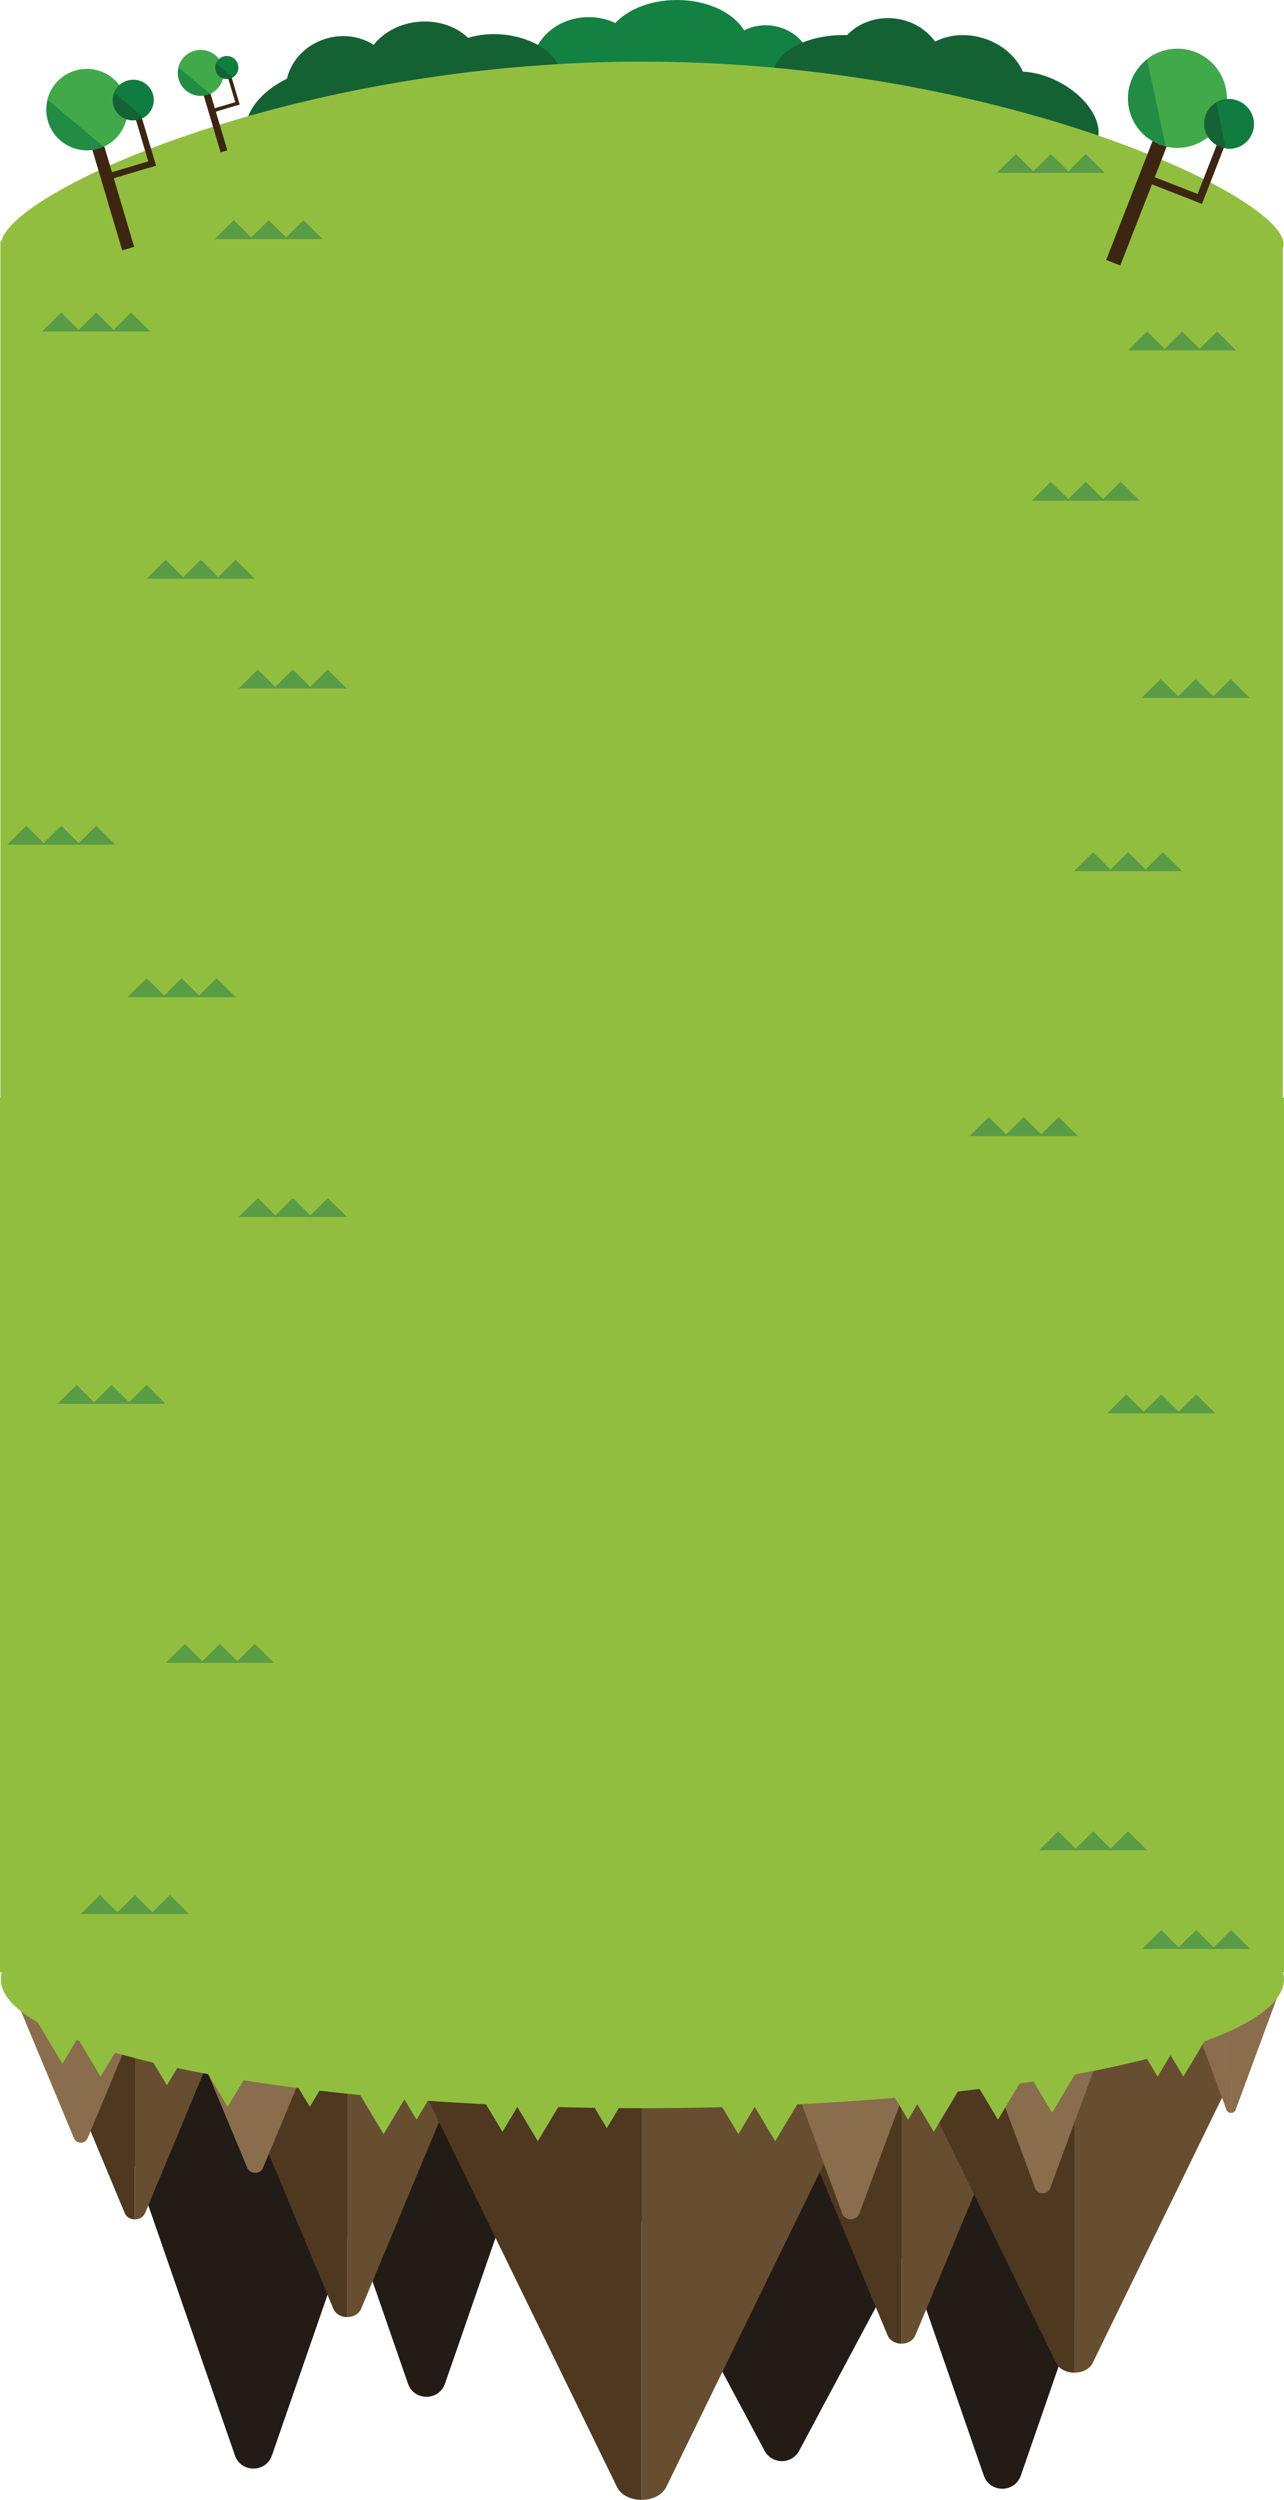 <svg id="Layer_1" data-name="Layer 1" xmlns="http://www.w3.org/2000/svg" xmlns:xlink="http://www.w3.org/1999/xlink" viewBox="0 0 1636.71 3184.86"><defs><style>.cls-1{fill:none;}.cls-2{fill:#138141;}.cls-3{fill:#146234;}.cls-4{fill:#92be40;}.cls-5{fill:#3d2611;}.cls-6{fill:#228c45;}.cls-7{clip-path:url(#clip-path);}.cls-8{fill:#41a949;}.cls-9{fill:#156334;}.cls-10{clip-path:url(#clip-path-2);}.cls-11{fill:#117c3f;}.cls-12{clip-path:url(#clip-path-3);}.cls-13{clip-path:url(#clip-path-4);}.cls-14{clip-path:url(#clip-path-5);}.cls-15{clip-path:url(#clip-path-6);}.cls-16{fill:#5a9b45;}.cls-17{fill:#221b16;}.cls-18{fill:#4e3820;}.cls-19{fill:#674e31;}.cls-20{fill:#8a6d4d;}</style><clipPath id="clip-path" transform="translate(0 -9)"><rect class="cls-1" x="50.62" y="90.29" width="143.86" height="84.8" transform="translate(114.06 -47.74) rotate(40.03)"/></clipPath><clipPath id="clip-path-2" transform="translate(0 -9)"><rect class="cls-1" x="136.25" y="109.08" width="84.66" height="39.78" transform="translate(127.91 -85.4) rotate(40.86)"/></clipPath><clipPath id="clip-path-3" transform="translate(0 -9)"><rect class="cls-1" x="1436.54" y="76.13" width="175.13" height="103.23" transform="translate(1330.37 -1389.38) rotate(77.93)"/></clipPath><clipPath id="clip-path-4" transform="translate(0 -9)"><rect class="cls-1" x="1529.17" y="141.86" width="103.06" height="48.43" transform="translate(1435.63 -1416.69) rotate(78.77)"/></clipPath><clipPath id="clip-path-5" transform="translate(0 -9)"><rect class="cls-1" x="221.87" y="69" width="81.14" height="47.83" transform="translate(121.25 -147.03) rotate(40.03)"/></clipPath><clipPath id="clip-path-6" transform="translate(0 -9)"><rect class="cls-1" x="270.17" y="79.6" width="47.75" height="22.44" transform="translate(131.08 -170.25) rotate(40.86)"/></clipPath></defs><title>background</title><ellipse class="cls-2" cx="750.35" cy="86.09" rx="72.21" ry="64.28"/><ellipse class="cls-2" cx="978.33" cy="90.92" rx="49.48" ry="55.99" transform="translate(716.04 1028.81) rotate(-79.83)"/><ellipse class="cls-2" cx="862.86" cy="62.41" rx="92.61" ry="62.41"/><ellipse class="cls-3" cx="433.98" cy="119.3" rx="70.17" ry="63.8" transform="translate(-16 119.74) rotate(-16.57)"/><ellipse class="cls-3" cx="406.27" cy="155.71" rx="95.05" ry="58.23" transform="translate(-27.54 113.34) rotate(-16.57)"/><ellipse class="cls-3" cx="535.99" cy="100.29" rx="74.98" ry="62.35" transform="matrix(1, -0.1, 0.1, 1, -7.2, 43.49)"/><ellipse class="cls-3" cx="637.33" cy="100.29" rx="47.42" ry="77.41" transform="translate(473.07 715.2) rotate(-84.19)"/><ellipse class="cls-3" cx="1133.33" cy="95.95" rx="63.8" ry="70.17" transform="translate(923.08 1204.73) rotate(-84.19)"/><ellipse class="cls-3" cx="1086.71" cy="115.4" rx="61.14" ry="102.51" transform="translate(861.82 1175.83) rotate(-84.19)"/><ellipse class="cls-3" cx="1234.9" cy="117.22" rx="62.35" ry="74.98" transform="translate(765.42 1256.39) rotate(-73.18)"/><ellipse class="cls-3" cx="1328.6" cy="155.81" rx="47.42" ry="77.41" transform="translate(563.58 1244.17) rotate(-61.81)"/><path class="cls-4" d="M1636.16,320c0-61.76-365.93-232.48-817.33-232.48-443,0-803.64,164.41-816.94,228.91H.5V1444.21H1635.16V325.53A16,16,0,0,0,1636.16,320Z" transform="translate(0 -9)"/><rect class="cls-5" x="128.93" y="222.26" width="69.92" height="8.02" transform="translate(-57.73 47.14) rotate(-16.57)"/><rect class="cls-5" x="150.17" y="183.65" width="69.92" height="8.02" transform="translate(312.2 -52.3) rotate(73.43)"/><rect class="cls-5" x="134.25" y="179.88" width="15.88" height="148.92" transform="translate(-66.64 42.12) rotate(-16.57)"/><circle class="cls-6" cx="110.76" cy="148.75" r="51.76" transform="translate(-37.83 28.77) rotate(-16.57)"/><g class="cls-7"><circle class="cls-8" cx="110.64" cy="148.56" r="51.76" transform="translate(-74.28 128.73) rotate(-49.97)"/></g><circle class="cls-9" cx="169.51" cy="136.56" r="25.85" transform="translate(-31.91 45.02) rotate(-16.57)"/><g class="cls-10"><circle class="cls-11" cx="170.2" cy="136.48" r="25.85" transform="translate(-44.37 166.9) rotate(-49.14)"/></g><rect class="cls-5" x="1451.27" y="243.66" width="85.12" height="9.77" transform="translate(192.73 -535.34) rotate(21.33)"/><rect class="cls-5" x="1500.54" y="222.46" width="85.12" height="9.77" transform="translate(2316.15 -1136.37) rotate(111.33)"/><rect class="cls-5" x="1442.32" y="168.63" width="19.33" height="181.28" transform="translate(193.77 -519.38) rotate(21.33)"/><circle class="cls-6" cx="1500.77" cy="134.35" r="63" transform="translate(829.73 1474.45) rotate(-68.67)"/><g class="cls-12"><circle class="cls-8" cx="1500.79" cy="134.08" r="63" transform="translate(5.13 307.74) rotate(-12.07)"/></g><circle class="cls-9" cx="1566.31" cy="166.57" r="31.47" transform="translate(841.42 1556) rotate(-68.67)"/><g class="cls-13"><circle class="cls-11" cx="1567.03" cy="167.01" r="31.47" transform="translate(-2.51 299.5) rotate(-11.23)"/></g><rect class="cls-5" x="266.04" y="143.43" width="39.44" height="4.53" transform="translate(-29.69 78.56) rotate(-16.57)"/><rect class="cls-5" x="278.02" y="121.66" width="39.44" height="4.53" transform="translate(331.59 -205.8) rotate(73.43)"/><rect class="cls-5" x="269.04" y="119.53" width="8.96" height="83.99" transform="translate(-34.71 75.72) rotate(-16.57)"/><circle class="cls-6" cx="255.79" cy="101.97" r="29.19" transform="translate(-18.46 68.19) rotate(-16.57)"/><g class="cls-14"><circle class="cls-8" cx="255.72" cy="101.87" r="29.19" transform="translate(13.25 223.16) rotate(-49.97)"/></g><circle class="cls-9" cx="288.92" cy="95.09" r="14.58" transform="translate(-15.12 77.36) rotate(-16.57)"/><g class="cls-15"><circle class="cls-11" cx="289.31" cy="95.05" r="14.58" transform="translate(28.15 242.66) rotate(-49.14)"/></g><path class="cls-16" d="M203.68,90.24" transform="translate(0 -9)"/><path class="cls-16" d="M304.3,90.24" transform="translate(0 -9)"/><path class="cls-16" d="M405.26,90.24" transform="translate(0 -9)"/><polygon class="cls-16" points="297.87 280.49 273.52 304.64 322.22 304.64 297.87 280.49"/><polygon class="cls-16" points="342.49 280.49 318.14 304.64 366.84 304.64 342.49 280.49"/><polygon class="cls-16" points="386.97 280.49 362.62 304.64 411.32 304.64 386.97 280.49"/><polygon class="cls-16" points="1462.26 422.3 1437.91 446.46 1486.61 446.46 1462.26 422.3"/><polygon class="cls-16" points="1506.88 422.3 1482.53 446.46 1531.23 446.46 1506.88 422.3"/><polygon class="cls-16" points="1551.36 422.3 1527.01 446.46 1575.71 446.46 1551.36 422.3"/><polygon class="cls-16" points="78 398.15 53.65 422.3 102.35 422.3 78 398.15"/><polygon class="cls-16" points="122.63 398.15 98.28 422.3 146.98 422.3 122.63 398.15"/><polygon class="cls-16" points="167.11 398.15 142.76 422.3 191.46 422.3 167.11 398.15"/><polygon class="cls-16" points="1294.87 196.18 1270.52 220.33 1319.22 220.33 1294.87 196.18"/><polygon class="cls-16" points="1339.5 196.18 1315.15 220.33 1363.85 220.33 1339.5 196.18"/><polygon class="cls-16" points="1383.98 196.18 1359.63 220.33 1408.33 220.33 1383.98 196.18"/><polygon class="cls-16" points="211.24 713.16 186.89 737.31 235.59 737.31 211.24 713.16"/><polygon class="cls-16" points="255.87 713.16 231.52 737.31 280.22 737.31 255.87 713.16"/><polygon class="cls-16" points="300.35 713.16 276 737.31 324.7 737.31 300.35 713.16"/><polygon class="cls-16" points="328.65 852.98 304.3 877.13 353 877.13 328.65 852.98"/><polygon class="cls-16" points="373.27 852.98 348.92 877.13 397.62 877.13 373.27 852.98"/><polygon class="cls-16" points="417.75 852.98 393.4 877.13 442.1 877.13 417.75 852.98"/><polygon class="cls-16" points="33.45 1052.03 9.1 1076.18 57.8 1076.18 33.45 1052.03"/><polygon class="cls-16" points="78.08 1052.03 53.73 1076.18 102.42 1076.18 78.08 1052.03"/><polygon class="cls-16" points="122.55 1052.03 98.2 1076.18 146.9 1076.18 122.55 1052.03"/><polygon class="cls-16" points="1339.43 613.76 1315.08 637.91 1363.78 637.91 1339.43 613.76"/><polygon class="cls-16" points="1384.05 613.76 1359.7 637.91 1408.4 637.91 1384.05 613.76"/><polygon class="cls-16" points="1428.53 613.76 1404.18 637.91 1452.88 637.91 1428.53 613.76"/><polygon class="cls-16" points="1479.55 865.05 1455.2 889.21 1503.9 889.21 1479.55 865.05"/><polygon class="cls-16" points="1524.17 865.05 1499.83 889.21 1548.52 889.21 1524.17 865.05"/><polygon class="cls-16" points="1568.65 865.05 1544.3 889.21 1593 889.21 1568.65 865.05"/><polygon class="cls-16" points="1393.35 1085.67 1369 1109.82 1417.7 1109.82 1393.35 1085.67"/><polygon class="cls-16" points="1437.98 1085.67 1413.63 1109.82 1462.33 1109.82 1437.98 1085.67"/><polygon class="cls-16" points="1482.46 1085.67 1458.11 1109.82 1506.81 1109.82 1482.46 1085.67"/><rect class="cls-4" y="1398.36" width="1636.71" height="1114.42"/><path class="cls-17" d="M974.65,3131.41,733.93,2680.94a25,25,0,0,1,22-36.77h481.44a25,25,0,0,1,22,36.77l-240.72,450.47A25,25,0,0,1,974.65,3131.41Z" transform="translate(0 -9)"/><path class="cls-17" d="M1254,3162.87l-180.35-520.58a25,25,0,0,1,23.62-33.18H1458a25,25,0,0,1,23.62,33.18l-180.35,520.58C1293.5,3185.28,1261.8,3185.28,1254,3162.87Z" transform="translate(0 -9)"/><path class="cls-17" d="M520,3045.75,339.68,2525.17A25,25,0,0,1,363.3,2492H724a25,25,0,0,1,23.62,33.18L567.26,3045.75C559.5,3068.16,527.79,3068.16,520,3045.75Z" transform="translate(0 -9)"/><path class="cls-17" d="M299.42,3137.18,119.07,2616.6a25,25,0,0,1,23.62-33.18H503.38A25,25,0,0,1,527,2616.6L346.65,3137.18C338.88,3159.59,307.18,3159.59,299.42,3137.18Z" transform="translate(0 -9)"/><path class="cls-18" d="M265.8,2504c-13.15,0-22.3,11.43-17.8,22.23l176.85,423.95c3,7.26,10.41,10.89,17.8,10.89V2504Z" transform="translate(0 -9)"/><path class="cls-19" d="M460.45,2950.16,637.3,2526.21c4.51-10.8-4.64-22.23-17.8-22.23H442.65V2961C450,2961,457.42,2957.41,460.45,2950.16Z" transform="translate(0 -9)"/><path class="cls-18" d="M972.24,2537.86c-13.15,0-22.3,11.43-17.8,22.23L1131.29,2984c3,7.26,10.41,10.89,17.8,10.89V2537.86Z" transform="translate(0 -9)"/><path class="cls-19" d="M1166.89,2984l176.85-423.95c4.51-10.8-4.64-22.23-17.8-22.23H1149.09v457.07C1156.48,2994.92,1163.86,2991.29,1166.89,2984Z" transform="translate(0 -9)"/><path class="cls-18" d="M505.75,2504c-23.22,0-39.36,17.25-31.41,33.56l312.13,639.89c5.34,11,18.38,16.43,31.41,16.43V2504Z" transform="translate(0 -9)"/><path class="cls-19" d="M849.29,3177.42l312.13-639.89c8-16.3-8.2-33.56-31.41-33.56H817.88v689.88C830.91,3193.86,843.95,3188.38,849.29,3177.42Z" transform="translate(0 -9)"/><path class="cls-18" d="M43.3,2504c-9.57,0-16.23,8.32-12.95,16.17L159,2828.57c2.2,5.28,7.57,7.92,12.95,7.92V2504Z" transform="translate(0 -9)"/><path class="cls-19" d="M184.9,2828.57l128.65-308.42c3.28-7.86-3.38-16.17-12.95-16.17H172v332.51C177.32,2836.49,182.7,2833.85,184.9,2828.57Z" transform="translate(0 -9)"/><path class="cls-18" d="M1139.28,2522.8c-17.13,0-29,12.73-23.17,24.76l230.27,472.08c3.94,8.08,13.56,12.12,23.17,12.12v-509Z" transform="translate(0 -9)"/><path class="cls-19" d="M1392.73,3019.64,1623,2547.56c5.87-12-6-24.76-23.17-24.76H1369.55v509C1379.17,3031.76,1388.78,3027.72,1392.73,3019.64Z" transform="translate(0 -9)"/><path class="cls-20" d="M186.59,2522.8H19.36c-6.22,0-10.55,5.4-8.41,10.51l83.61,200.45a9.45,9.45,0,0,0,16.83,0L195,2533.31C197.13,2528.2,192.81,2522.8,186.59,2522.8Z" transform="translate(0 -9)"/><path class="cls-20" d="M423.71,2522.8H226.78c-7.32,0-12.42,6.36-9.91,12.38l98.46,236c1.69,4,5.8,6.06,9.91,6.06s8.22-2,9.91-6.06l98.46-236C436.13,2529.16,431,2522.8,423.71,2522.8Z" transform="translate(0 -9)"/><path class="cls-20" d="M1194.09,2516.93H975a11.6,11.6,0,0,0-11,15.54l109.54,296.4a11.79,11.79,0,0,0,22,0l109.54-296.4A11.6,11.6,0,0,0,1194.09,2516.93Z" transform="translate(0 -9)"/><path class="cls-20" d="M1425.23,2522.8H1232.92a10.18,10.18,0,0,0-9.68,13.64l96.15,260.18a10.35,10.35,0,0,0,19.35,0l96.15-260.18A10.18,10.18,0,0,0,1425.23,2522.8Z" transform="translate(0 -9)"/><path class="cls-20" d="M1510.93,2530.93a6.17,6.17,0,0,0-5.86,8.27l58.27,157.68a6.14,6.14,0,0,0,5.86,4v-170Z" transform="translate(0 -9)"/><path class="cls-20" d="M1627.47,2530.93H1569.2v170a6.14,6.14,0,0,0,5.86-4l58.27-157.68A6.17,6.17,0,0,0,1627.47,2530.93Z" transform="translate(0 -9)"/><ellipse class="cls-4" cx="818.88" cy="2521.56" rx="817.83" ry="164.31"/><polygon class="cls-4" points="79.55 2629.27 46.74 2574.42 112.36 2574.42 79.55 2629.27"/><polygon class="cls-4" points="128.32 2645.66 95.52 2590.82 161.13 2590.82 128.32 2645.66"/><polygon class="cls-4" points="212.79 2656.69 179.98 2601.85 245.6 2601.85 212.79 2656.69"/><polygon class="cls-4" points="290.23 2684.11 257.42 2629.27 323.03 2629.27 290.23 2684.11"/><polygon class="cls-4" points="394.95 2684.11 362.14 2629.27 427.76 2629.27 394.95 2684.11"/><polygon class="cls-4" points="488.99 2718.95 456.19 2664.11 521.8 2664.11 488.99 2718.95"/><polygon class="cls-4" points="530.97 2700.51 498.16 2645.66 563.77 2645.66 530.97 2700.51"/><polygon class="cls-4" points="640.48 2715.95 607.67 2661.11 673.28 2661.11 640.48 2715.95"/><polygon class="cls-4" points="685.55 2727.93 652.75 2673.08 718.36 2673.08 685.55 2727.93"/><polygon class="cls-4" points="773.48 2711.29 740.67 2656.45 806.28 2656.45 773.48 2711.29"/><polygon class="cls-4" points="941.2 2718.95 908.39 2664.11 974 2664.11 941.2 2718.95"/><polygon class="cls-4" points="988.13 2727.93 955.32 2673.08 1020.94 2673.08 988.13 2727.93"/><polygon class="cls-4" points="1157.49 2700.51 1124.68 2645.66 1190.3 2645.66 1157.49 2700.51"/><polygon class="cls-4" points="1190.3 2715.95 1157.49 2661.11 1223.11 2661.11 1190.3 2715.95"/><polygon class="cls-4" points="1272.07 2700.51 1239.27 2645.66 1304.88 2645.66 1272.07 2700.51"/><polygon class="cls-4" points="1341.05 2691.53 1308.24 2636.68 1373.86 2636.68 1341.05 2691.53"/><polygon class="cls-4" points="1508.43 2645.66 1475.63 2590.82 1541.24 2590.82 1508.43 2645.66"/><polygon class="cls-4" points="1475.63 2645.66 1442.82 2590.82 1508.43 2590.82 1475.63 2645.66"/><polygon class="cls-16" points="1480.17 2458.84 1455.82 2483 1504.52 2483 1480.17 2458.84"/><polygon class="cls-16" points="1524.8 2458.84 1500.45 2483 1549.15 2483 1524.8 2458.84"/><polygon class="cls-16" points="1569.28 2458.84 1544.93 2483 1593.63 2483 1569.28 2458.84"/><polygon class="cls-16" points="127.4 2414.21 103.05 2438.37 151.75 2438.37 127.4 2414.21"/><polygon class="cls-16" points="172.03 2414.21 147.68 2438.37 196.38 2438.37 172.03 2414.21"/><polygon class="cls-16" points="216.5 2414.21 192.15 2438.37 240.85 2438.37 216.5 2414.21"/><polygon class="cls-16" points="1260.33 1423.14 1235.98 1447.29 1284.68 1447.29 1260.33 1423.14"/><polygon class="cls-16" points="1304.95 1423.14 1280.61 1447.29 1329.31 1447.29 1304.95 1423.14"/><polygon class="cls-16" points="1349.43 1423.14 1325.08 1447.29 1373.78 1447.29 1349.43 1423.14"/><polygon class="cls-16" points="1435.62 1776.49 1411.27 1800.64 1459.97 1800.64 1435.62 1776.49"/><polygon class="cls-16" points="1480.24 1776.49 1455.9 1800.64 1504.6 1800.64 1480.24 1776.49"/><polygon class="cls-16" points="1524.72 1776.49 1500.37 1800.64 1549.07 1800.64 1524.72 1776.49"/><polygon class="cls-16" points="1348.8 2333.09 1324.45 2357.24 1373.15 2357.24 1348.8 2333.09"/><polygon class="cls-16" points="1393.43 2333.09 1369.08 2357.24 1417.78 2357.24 1393.43 2333.09"/><polygon class="cls-16" points="1437.91 2333.09 1413.56 2357.24 1462.26 2357.24 1437.91 2333.09"/><polygon class="cls-16" points="235.66 2094.33 211.32 2118.48 260.01 2118.48 235.66 2094.33"/><polygon class="cls-16" points="280.29 2094.33 255.94 2118.48 304.64 2118.48 280.29 2094.33"/><polygon class="cls-16" points="324.77 2094.33 300.42 2118.48 349.12 2118.48 324.77 2094.33"/><polygon class="cls-16" points="97.63 1764.41 73.28 1788.57 121.98 1788.57 97.63 1764.41"/><polygon class="cls-16" points="142.26 1764.41 117.91 1788.57 166.61 1788.57 142.26 1764.41"/><polygon class="cls-16" points="186.74 1764.41 162.39 1788.57 211.09 1788.57 186.74 1764.41"/><polygon class="cls-16" points="328.72 1526.32 304.37 1550.47 353.07 1550.47 328.72 1526.32"/><polygon class="cls-16" points="373.35 1526.32 349 1550.47 397.7 1550.47 373.35 1526.32"/><polygon class="cls-16" points="417.83 1526.32 393.48 1550.47 442.18 1550.47 417.83 1526.32"/><polygon class="cls-16" points="186.97 1246.24 162.62 1270.39 211.32 1270.39 186.97 1246.24"/><polygon class="cls-16" points="231.59 1246.24 207.24 1270.39 255.94 1270.39 231.59 1246.24"/><polygon class="cls-16" points="276.07 1246.24 251.72 1270.39 300.42 1270.39 276.07 1246.24"/></svg>
